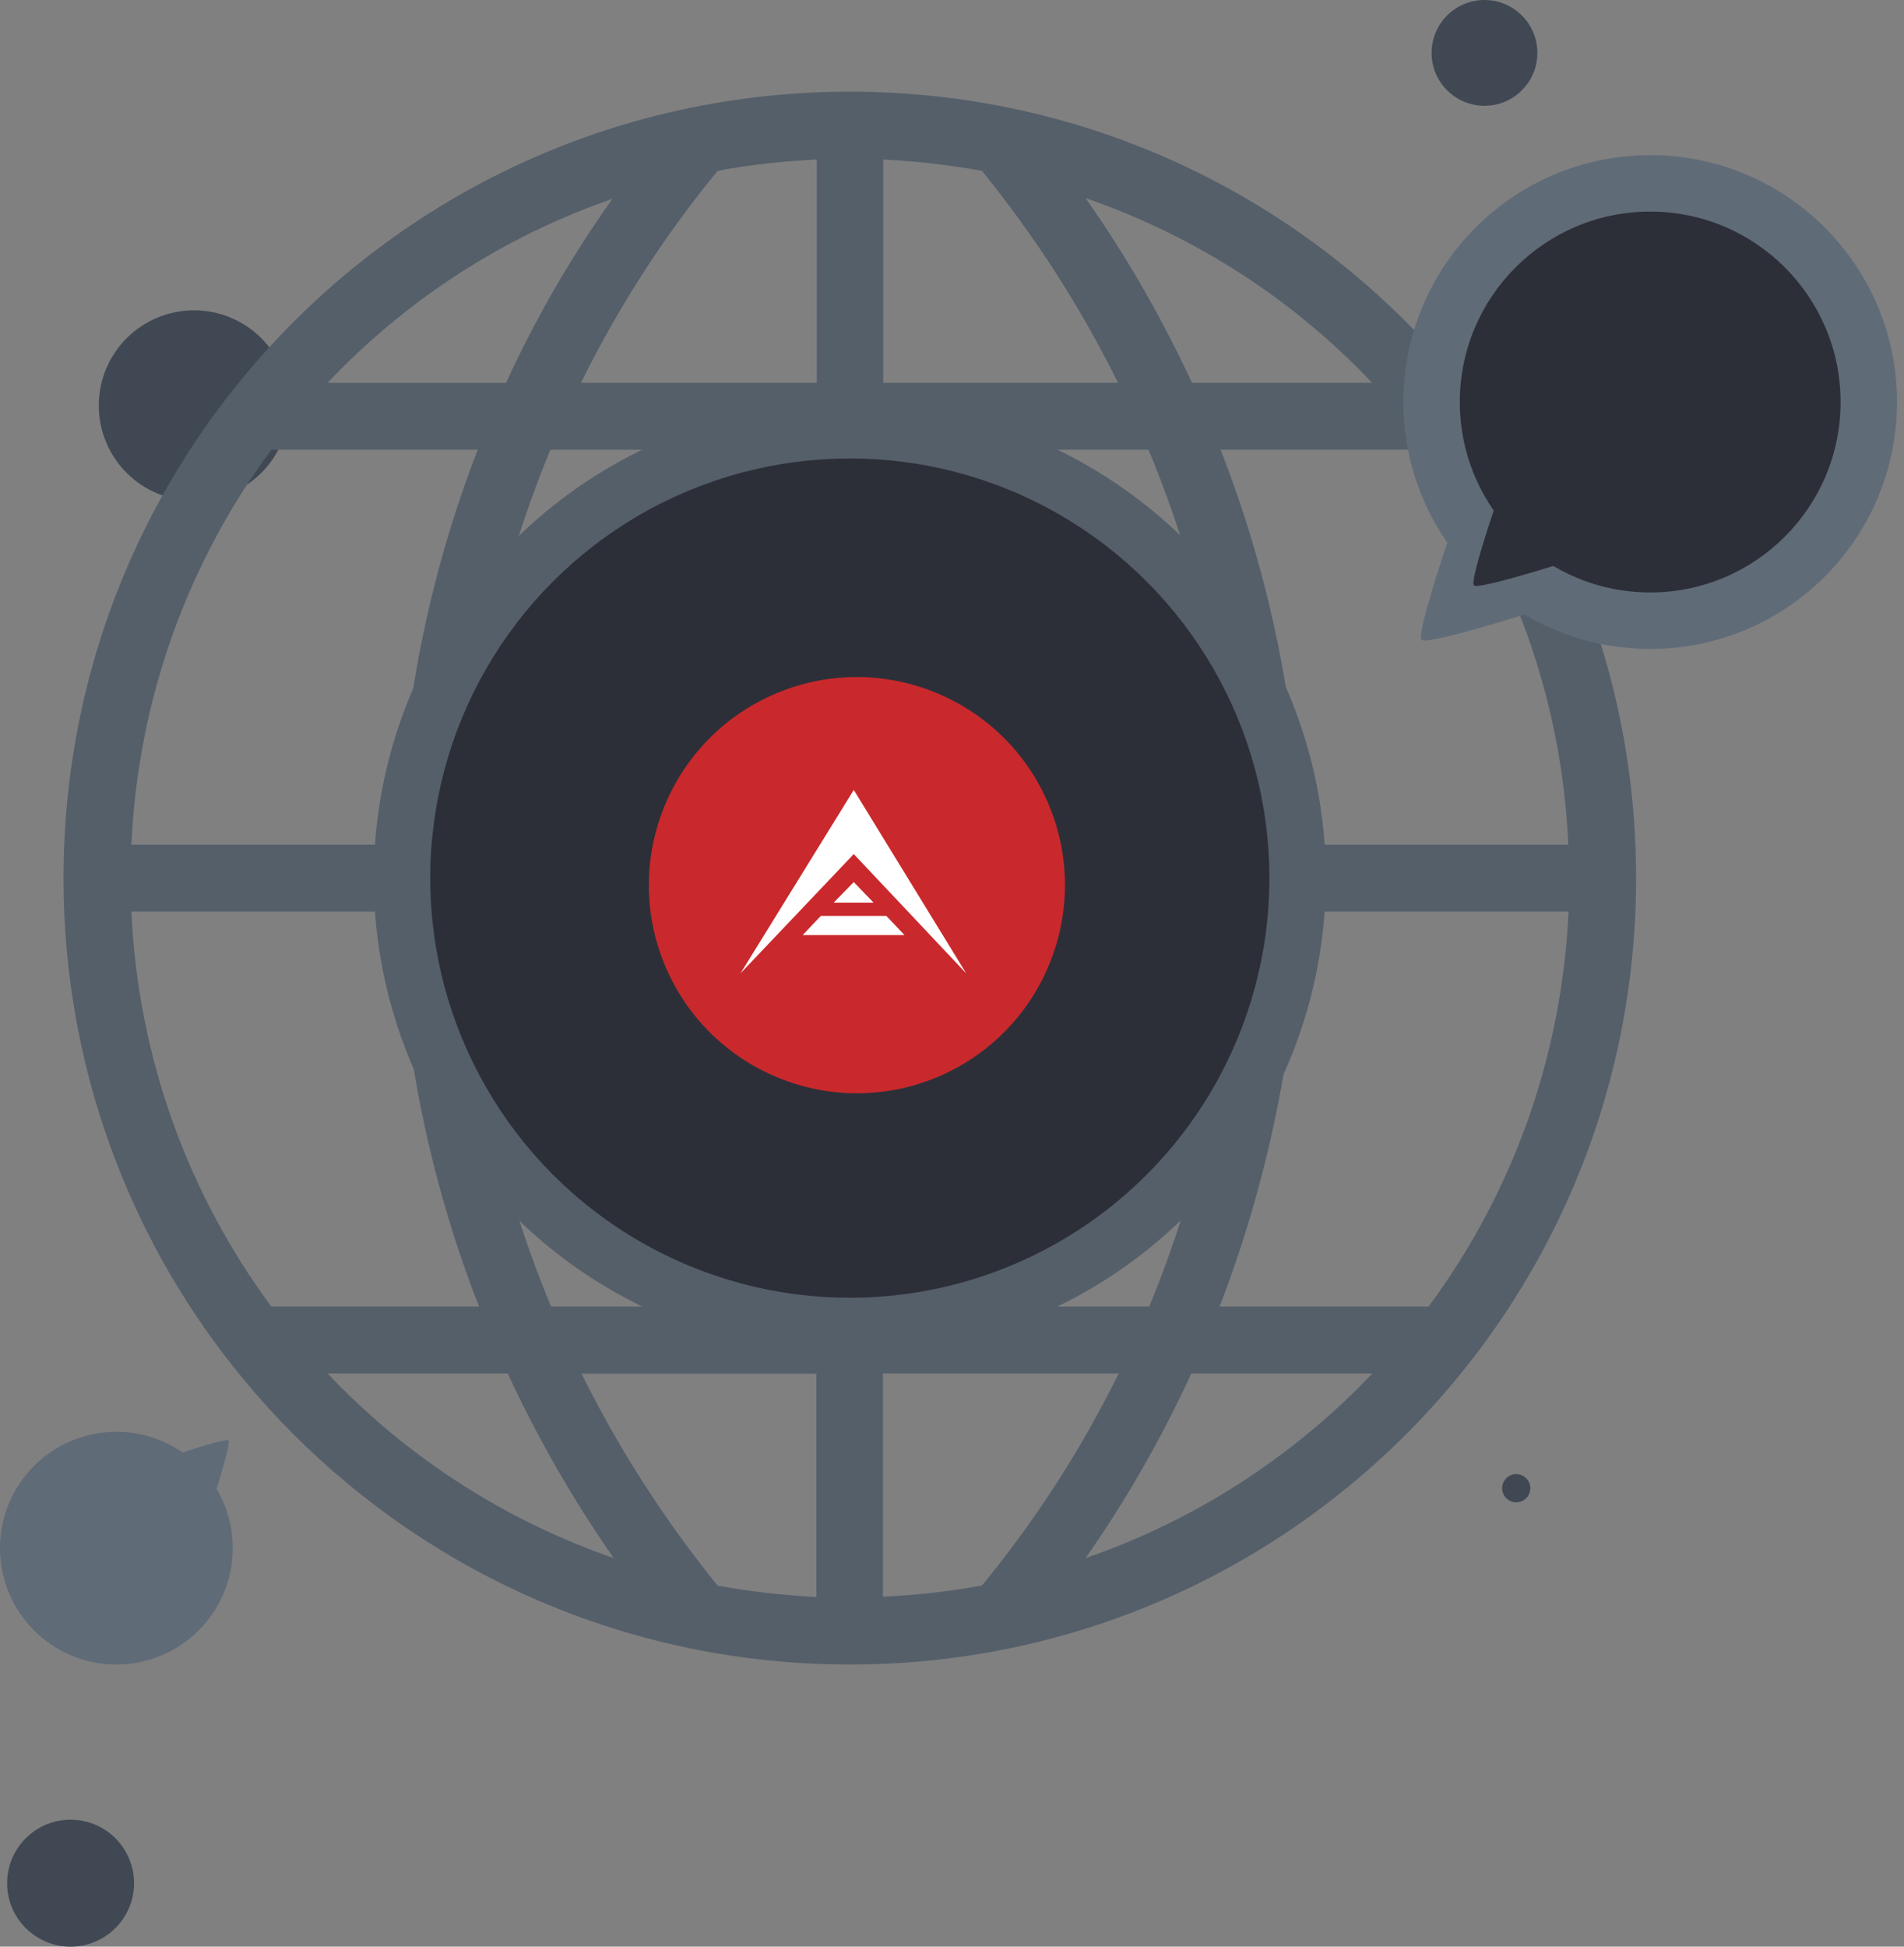 <?xml version="1.0" encoding="UTF-8" standalone="no"?>
<svg width="100%" height="100%" viewBox="0 0 270 276" version="1.1"
  xmlns="http://www.w3.org/2000/svg"
  xmlns:xlink="http://www.w3.org/1999/xlink" xml:space="preserve"
  xmlns:serif="http://www.serif.com/" style="fill-rule:evenodd;clip-rule:evenodd;stroke-linejoin:round;stroke-miterlimit:1.414;">
  <rect x="0" y="0" width="270" height="276" fill="#808080" stroke="none"/>
  <path id="Bubbles" d="M218.01,7.5c0,-4.14 -3.36,-7.5 -7.5,-7.5c-4.14,0 -7.5,3.36 -7.5,7.5c0,4.14 3.36,7.5 7.5,7.5c4.14,0 7.5,-3.36 7.5,-7.5Zm-190.5,36.5c-7.46,0 -13.5,6.04 -13.5,13.5c0,7.46 6.04,13.5 13.5,13.5c7.46,0 13.5,-6.04 13.5,-13.5c0,-7.46 -6.04,-13.5 -13.5,-13.5Zm-17.5,214c-4.97,0 -9,4.03 -9,9c0,4.97 4.03,9 9,9c4.97,0 9,-4.03 9,-9c0,-4.97 -4.03,-9 -9,-9Zm205,-49c-1.1,0 -2,0.9 -2,2c0,1.1 0.9,2 2,2c1.1,0 2,-0.9 2,-2c0,-1.1 -0.9,-2 -2,-2Z" style="fill:#404853;fill-rule:nonzero;"/>
  <path id="Globe" d="M120.51,13c-61.66,0 -111.5,49.84 -111.5,111.5c0,61.66 49.84,111.5 111.5,111.5c61.66,0 111.5,-49.84 111.5,-111.5c0,-61.66 -49.84,-111.5 -111.5,-111.5Zm-33.66,15.19c-5.88,8.25 -10.9,16.96 -15.09,26.09l-25.31,0c11.04,-11.68 24.85,-20.71 40.4,-26.09Zm-48.38,35.57l29.28,0c-6.89,17.74 -10.67,36.67 -11.22,56l-37.9,0c0.96,-20.93 8.17,-40.22 19.84,-56Zm0,121.48c-11.67,-15.78 -18.88,-35.07 -19.84,-56l37.9,0c0.55,19.34 4.47,38.26 11.4,56l-29.46,0Zm7.98,9.49l25.54,0c4.24,9.12 9.26,17.92 15.05,26.18c-15.6,-5.39 -29.51,-14.46 -40.59,-26.18Zm69.32,31.69c-4.74,-0.23 -9.44,-0.78 -14,-1.6c-7.57,-9.35 -14.05,-19.43 -19.29,-30.05l33.29,0l0,31.65Zm0,-41.18l-37.63,0c-7.34,-17.69 -11.54,-36.62 -12.13,-56l49.75,0l0,56l0.01,0Zm0,-65.48l-49.76,0c0.59,-19.34 4.74,-38.31 12.04,-56l37.71,0l0,56l0.01,0Zm0.04,-65.49l-33.42,0c5.29,-10.72 11.77,-20.8 19.38,-30.05c4.56,-0.87 9.26,-1.37 14.05,-1.6l0,31.65l-0.01,0Zm86.74,9.49c11.67,15.78 18.93,35.02 19.84,56l-37.9,0c-0.55,-19.34 -4.47,-38.26 -11.4,-56l29.46,0Zm-7.98,-9.49l-25.54,0c-4.24,-9.12 -9.26,-17.92 -15.09,-26.18c15.64,5.39 29.55,14.46 40.63,26.18Zm-69.32,-31.65c4.74,0.23 9.44,0.78 14,1.6c7.57,9.35 14.05,19.43 19.29,30.05l-33.29,0l0,-31.65Zm0,41.14l37.62,0c7.34,17.65 11.54,36.62 12.13,56l-49.75,0l0,-56Zm0,65.48l49.76,0c-0.59,19.34 -4.74,38.31 -12.04,56l-37.71,0l0,-56l-0.01,0Zm-0.04,97.14l0,-31.65l33.43,0c-5.29,10.72 -11.77,20.8 -19.38,30.05c-4.57,0.87 -9.26,1.37 -14.05,1.6Zm28.73,-5.47c5.79,-8.25 10.81,-17.06 15,-26.18l25.67,0c-11.12,11.72 -25.03,20.79 -40.67,26.18Zm19.01,-35.67c6.84,-17.74 10.72,-36.67 11.49,-56l37.99,0c-0.96,20.93 -8.16,40.22 -19.84,56l-29.64,0Z" style="fill:#555f6a;fill-rule:nonzero;"/>
  <circle id="Circle-double-shadow" serif:id="Circle double shadow" cx="120.51" cy="124.5" r="67.5" style="fill:#555f6a;"/>
  <circle id="Circle-shadow" serif:id="Circle shadow" cx="120.51" cy="124.5" r="59.5" style="fill:#2d2f38;"/>
  <path id="Circle" d="M110.225,98.246c15.043,-6.231 32.314,0.922 38.545,15.965c6.231,15.042 -0.923,32.314 -15.965,38.545c-15.043,6.231 -32.314,-0.923 -38.545,-15.966c-6.231,-15.042 0.923,-32.314 15.965,-38.544Z" style="fill:#c9292c;"/>
  <path id="PHANTOM" d="M137.01,138l-15.94,-26l-16.06,26l16.06,-16.91l15.94,16.91Zm-18.78,-10.03l5.64,0l-2.8,-2.91l-2.84,2.91Zm-1.83,1.89l-2.57,2.71l14.43,0l-2.57,-2.71l-9.29,0Z" style="fill:#fff;fill-rule:nonzero;"/>
  <path id="Bubble-up-right-shadow" serif:id="Bubble up right shadow" d="M234.01,22c-19.33,0 -35,15.67 -35,35c0,7.28 2.22,14.04 6.02,19.64c0.07,0.1 0.21,0.31 0.21,0.31c0,0 -4.42,12.99 -3.64,13.76c0.78,0.77 14.58,-3.58 14.58,-3.58c0,0 0.28,0.17 0.42,0.25c5.13,2.94 11.07,4.63 17.41,4.63c19.33,0 35,-15.67 35,-35c0,-19.34 -15.67,-35.01 -35,-35.01Z" style="fill:#606b78;fill-rule:nonzero;"/>
  <path id="Bubble-up-right" serif:id="Bubble up right" d="M234.01,30c-14.91,0 -27,12.09 -27,27c0,5.61 1.71,10.83 4.65,15.15c0.05,0.08 0.16,0.24 0.16,0.24c0,0 -3.41,10.01 -2.81,10.61c0.6,0.6 11.25,-2.76 11.25,-2.76c0,0 0.22,0.13 0.33,0.19c3.95,2.27 8.53,3.57 13.42,3.57c14.91,0 27,-12.09 27,-27c0,-14.91 -12.09,-27 -27,-27Z" style="fill:#2d2f38;fill-rule:nonzero;"/>
  <path id="Bubble-down-left" serif:id="Bubble down left" d="M30.83,211.29c-0.04,-0.07 -0.12,-0.2 -0.12,-0.2c0,0 2.05,-6.51 1.69,-6.87c-0.36,-0.36 -6.49,1.72 -6.49,1.72c0,0 -0.1,-0.07 -0.15,-0.1c-2.64,-1.79 -5.83,-2.84 -9.26,-2.84c-9.11,0 -16.5,7.39 -16.5,16.5c0,9.11 7.39,16.5 16.5,16.5c9.11,0 16.51,-7.39 16.51,-16.5c0,-2.99 -0.79,-5.79 -2.18,-8.21Z" style="fill:#606b78;fill-rule:nonzero;"/>
</svg>
